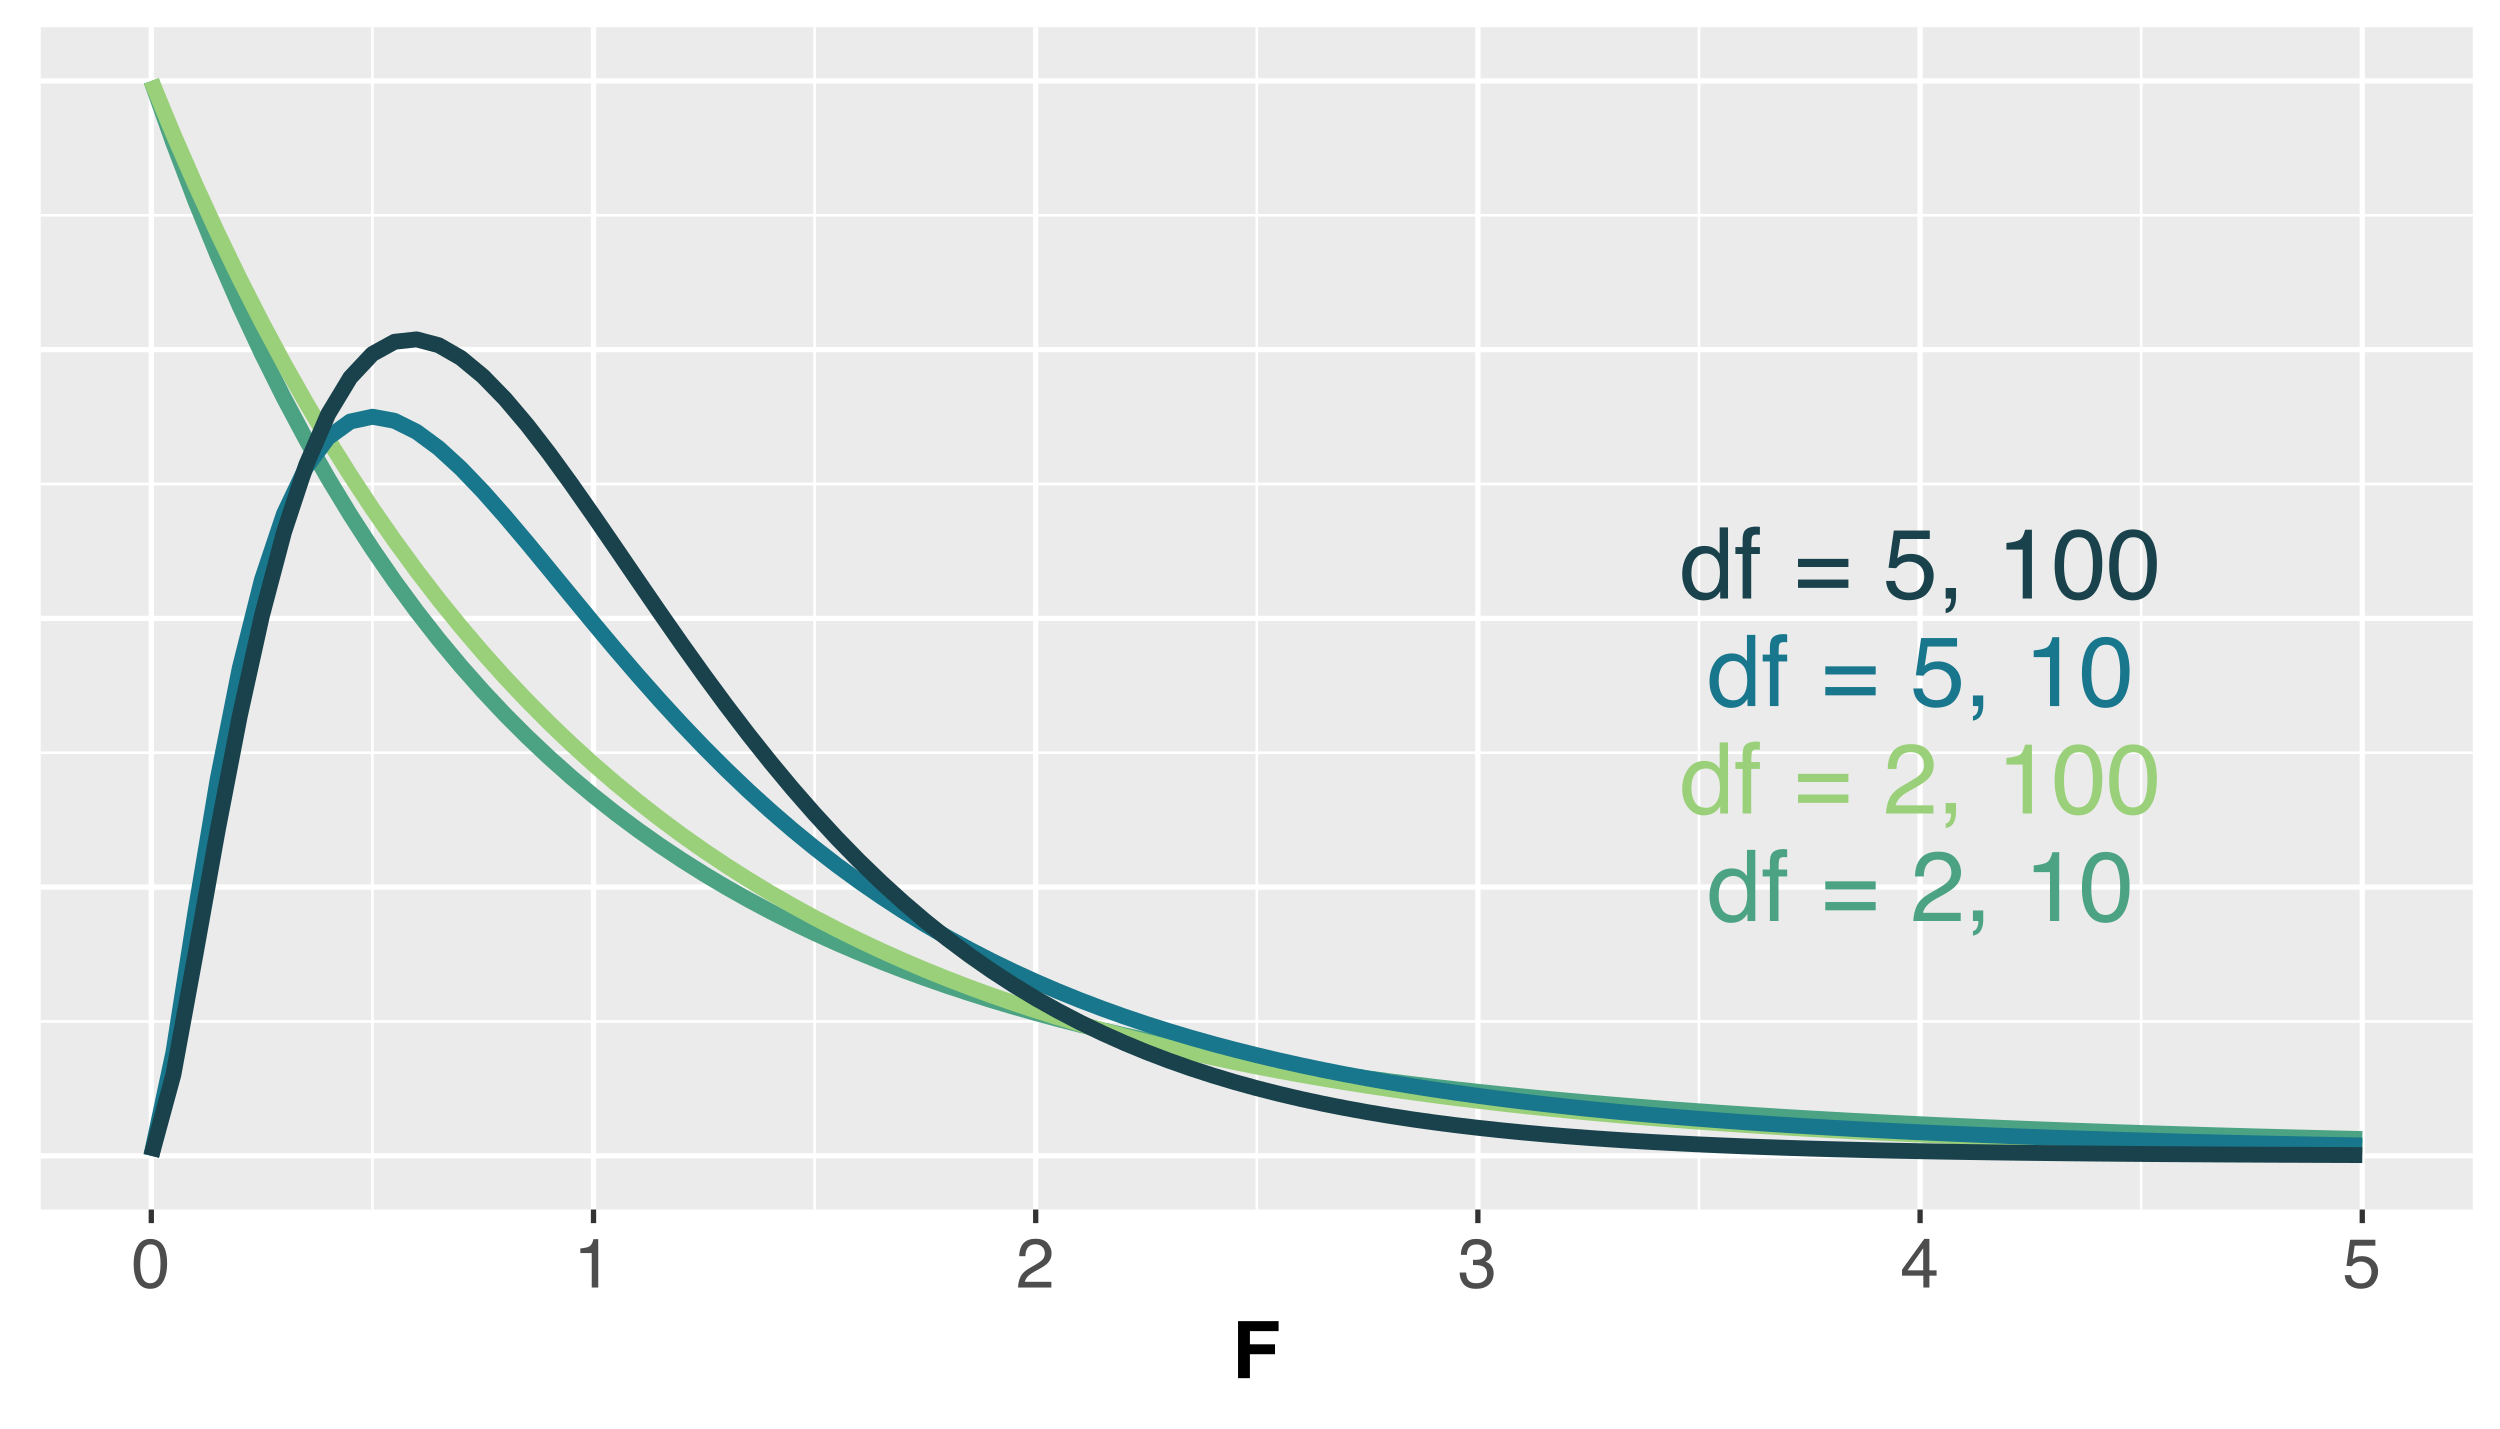 <?xml version="1.0" encoding="UTF-8"?>
<svg xmlns="http://www.w3.org/2000/svg" xmlns:xlink="http://www.w3.org/1999/xlink" width="504" height="288" viewBox="0 0 504 288">
<defs>
<g>
<g id="glyph-0-0">
<path d="M 0.641 0 L 0.641 -14.297 L 11.984 -14.297 L 11.984 0 Z M 10.188 -1.797 L 10.188 -12.5 L 2.438 -12.5 L 2.438 -1.797 Z M 10.188 -1.797 "/>
</g>
<g id="glyph-0-1">
<path d="M 2.391 -5.094 C 2.391 -3.977 2.625 -3.039 3.094 -2.281 C 3.57 -1.531 4.332 -1.156 5.375 -1.156 C 6.188 -1.156 6.852 -1.504 7.375 -2.203 C 7.895 -2.898 8.156 -3.898 8.156 -5.203 C 8.156 -6.516 7.883 -7.488 7.344 -8.125 C 6.812 -8.758 6.148 -9.078 5.359 -9.078 C 4.473 -9.078 3.754 -8.738 3.203 -8.062 C 2.66 -7.383 2.391 -6.395 2.391 -5.094 Z M 5.031 -10.609 C 5.82 -10.609 6.488 -10.438 7.031 -10.094 C 7.344 -9.906 7.695 -9.566 8.094 -9.078 L 8.094 -14.344 L 9.781 -14.344 L 9.781 0 L 8.203 0 L 8.203 -1.453 C 7.797 -0.805 7.312 -0.336 6.75 -0.047 C 6.195 0.234 5.555 0.375 4.828 0.375 C 3.672 0.375 2.664 -0.113 1.812 -1.094 C 0.969 -2.07 0.547 -3.367 0.547 -4.984 C 0.547 -6.504 0.93 -7.82 1.703 -8.938 C 2.484 -10.051 3.594 -10.609 5.031 -10.609 Z M 5.031 -10.609 "/>
</g>
<g id="glyph-0-2">
<path d="M 1.719 -12 C 1.75 -12.727 1.875 -13.258 2.094 -13.594 C 2.508 -14.195 3.301 -14.5 4.469 -14.5 C 4.57 -14.5 4.68 -14.492 4.797 -14.484 C 4.922 -14.473 5.055 -14.461 5.203 -14.453 L 5.203 -12.859 C 5.023 -12.867 4.895 -12.875 4.812 -12.875 C 4.727 -12.883 4.648 -12.891 4.578 -12.891 C 4.047 -12.891 3.727 -12.75 3.625 -12.469 C 3.52 -12.195 3.469 -11.5 3.469 -10.375 L 5.203 -10.375 L 5.203 -8.984 L 3.453 -8.984 L 3.453 0 L 1.719 0 L 1.719 -8.984 L 0.266 -8.984 L 0.266 -10.375 L 1.719 -10.375 Z M 1.719 -12 "/>
</g>
<g id="glyph-0-3">
</g>
<g id="glyph-0-4">
<path d="M 11.047 -8 L 11.047 -6.359 L 0.891 -6.359 L 0.891 -8 Z M 11.047 -3.828 L 11.047 -2.156 L 0.891 -2.156 L 0.891 -3.828 Z M 11.047 -3.828 "/>
</g>
<g id="glyph-0-5">
<path d="M 0.625 0 C 0.688 -1.195 0.93 -2.238 1.359 -3.125 C 1.797 -4.02 2.641 -4.828 3.891 -5.547 L 5.766 -6.641 C 6.598 -7.117 7.18 -7.531 7.516 -7.875 C 8.047 -8.414 8.312 -9.035 8.312 -9.734 C 8.312 -10.535 8.066 -11.176 7.578 -11.656 C 7.098 -12.133 6.453 -12.375 5.641 -12.375 C 4.441 -12.375 3.613 -11.922 3.156 -11.016 C 2.906 -10.523 2.77 -9.848 2.75 -8.984 L 0.969 -8.984 C 0.988 -10.203 1.211 -11.191 1.641 -11.953 C 2.391 -13.305 3.727 -13.984 5.656 -13.984 C 7.25 -13.984 8.41 -13.551 9.141 -12.688 C 9.879 -11.82 10.25 -10.863 10.25 -9.812 C 10.25 -8.688 9.859 -7.734 9.078 -6.953 C 8.617 -6.484 7.805 -5.922 6.641 -5.266 L 5.297 -4.531 C 4.66 -4.176 4.16 -3.844 3.797 -3.531 C 3.148 -2.969 2.742 -2.344 2.578 -1.656 L 10.188 -1.656 L 10.188 0 Z M 0.625 0 "/>
</g>
<g id="glyph-0-6">
<path d="M 1.656 2.031 C 2.102 1.957 2.414 1.645 2.594 1.094 C 2.695 0.801 2.75 0.52 2.75 0.25 C 2.75 0.195 2.742 0.148 2.734 0.109 C 2.734 0.078 2.727 0.039 2.719 0 L 1.656 0 L 1.656 -2.125 L 3.734 -2.125 L 3.734 -0.156 C 3.734 0.613 3.578 1.289 3.266 1.875 C 2.953 2.457 2.414 2.816 1.656 2.953 Z M 1.656 2.031 "/>
</g>
<g id="glyph-0-7">
<path d="M 1.906 -9.859 L 1.906 -11.203 C 3.164 -11.328 4.047 -11.531 4.547 -11.812 C 5.047 -12.102 5.422 -12.789 5.672 -13.875 L 7.047 -13.875 L 7.047 0 L 5.188 0 L 5.188 -9.859 Z M 1.906 -9.859 "/>
</g>
<g id="glyph-0-8">
<path d="M 5.391 -13.938 C 7.191 -13.938 8.492 -13.191 9.297 -11.703 C 9.922 -10.555 10.234 -8.984 10.234 -6.984 C 10.234 -5.086 9.953 -3.52 9.391 -2.281 C 8.566 -0.508 7.227 0.375 5.375 0.375 C 3.707 0.375 2.461 -0.348 1.641 -1.797 C 0.961 -3.016 0.625 -4.645 0.625 -6.688 C 0.625 -8.27 0.828 -9.629 1.234 -10.766 C 2.004 -12.879 3.391 -13.938 5.391 -13.938 Z M 5.375 -1.219 C 6.281 -1.219 7 -1.617 7.531 -2.422 C 8.07 -3.223 8.344 -4.723 8.344 -6.922 C 8.344 -8.504 8.145 -9.805 7.75 -10.828 C 7.363 -11.848 6.613 -12.359 5.5 -12.359 C 4.469 -12.359 3.711 -11.875 3.234 -10.906 C 2.754 -9.938 2.516 -8.504 2.516 -6.609 C 2.516 -5.191 2.672 -4.051 2.984 -3.188 C 3.441 -1.875 4.238 -1.219 5.375 -1.219 Z M 5.375 -1.219 "/>
</g>
<g id="glyph-0-9">
<path d="M 2.469 -3.547 C 2.582 -2.547 3.047 -1.859 3.859 -1.484 C 4.266 -1.285 4.742 -1.188 5.297 -1.188 C 6.328 -1.188 7.094 -1.516 7.594 -2.172 C 8.094 -2.836 8.344 -3.57 8.344 -4.375 C 8.344 -5.352 8.047 -6.109 7.453 -6.641 C 6.859 -7.172 6.148 -7.438 5.328 -7.438 C 4.723 -7.438 4.203 -7.316 3.766 -7.078 C 3.336 -6.848 2.973 -6.523 2.672 -6.109 L 1.141 -6.203 L 2.203 -13.703 L 9.453 -13.703 L 9.453 -12 L 3.516 -12 L 2.922 -8.125 C 3.254 -8.375 3.566 -8.562 3.859 -8.688 C 4.367 -8.895 4.969 -9 5.656 -9 C 6.926 -9 8.004 -8.586 8.891 -7.766 C 9.785 -6.941 10.234 -5.898 10.234 -4.641 C 10.234 -3.328 9.828 -2.164 9.016 -1.156 C 8.203 -0.156 6.898 0.344 5.109 0.344 C 3.984 0.344 2.984 0.023 2.109 -0.609 C 1.234 -1.242 0.742 -2.223 0.641 -3.547 Z M 2.469 -3.547 "/>
</g>
<g id="glyph-1-0">
<path d="M 0.453 0 L 0.453 -10.047 L 8.422 -10.047 L 8.422 0 Z M 7.172 -1.266 L 7.172 -8.781 L 1.703 -8.781 L 1.703 -1.266 Z M 7.172 -1.266 "/>
</g>
<g id="glyph-1-1">
<path d="M 3.781 -9.797 C 5.051 -9.797 5.969 -9.27 6.531 -8.219 C 6.969 -7.414 7.188 -6.312 7.188 -4.906 C 7.188 -3.57 6.988 -2.473 6.594 -1.609 C 6.02 -0.359 5.082 0.266 3.781 0.266 C 2.602 0.266 1.727 -0.242 1.156 -1.266 C 0.676 -2.117 0.438 -3.266 0.438 -4.703 C 0.438 -5.805 0.582 -6.758 0.875 -7.562 C 1.406 -9.051 2.375 -9.797 3.781 -9.797 Z M 3.781 -0.859 C 4.414 -0.859 4.922 -1.141 5.297 -1.703 C 5.672 -2.266 5.859 -3.316 5.859 -4.859 C 5.859 -5.973 5.723 -6.891 5.453 -7.609 C 5.18 -8.328 4.648 -8.688 3.859 -8.688 C 3.141 -8.688 2.609 -8.344 2.266 -7.656 C 1.93 -6.977 1.766 -5.977 1.766 -4.656 C 1.766 -3.656 1.875 -2.852 2.094 -2.25 C 2.414 -1.32 2.977 -0.859 3.781 -0.859 Z M 3.781 -0.859 "/>
</g>
<g id="glyph-1-2">
<path d="M 1.344 -6.938 L 1.344 -7.875 C 2.227 -7.957 2.844 -8.098 3.188 -8.297 C 3.539 -8.504 3.805 -8.988 3.984 -9.75 L 4.953 -9.75 L 4.953 0 L 3.641 0 L 3.641 -6.938 Z M 1.344 -6.938 "/>
</g>
<g id="glyph-1-3">
<path d="M 0.438 0 C 0.477 -0.844 0.648 -1.578 0.953 -2.203 C 1.266 -2.828 1.859 -3.395 2.734 -3.906 L 4.047 -4.656 C 4.629 -5 5.039 -5.289 5.281 -5.531 C 5.656 -5.914 5.844 -6.352 5.844 -6.844 C 5.844 -7.406 5.672 -7.852 5.328 -8.188 C 4.984 -8.531 4.531 -8.703 3.969 -8.703 C 3.125 -8.703 2.539 -8.379 2.219 -7.734 C 2.039 -7.391 1.941 -6.914 1.922 -6.312 L 0.672 -6.312 C 0.691 -7.164 0.852 -7.863 1.156 -8.406 C 1.688 -9.352 2.625 -9.828 3.969 -9.828 C 5.094 -9.828 5.91 -9.52 6.422 -8.906 C 6.941 -8.301 7.203 -7.629 7.203 -6.891 C 7.203 -6.109 6.926 -5.438 6.375 -4.875 C 6.062 -4.551 5.488 -4.16 4.656 -3.703 L 3.719 -3.188 C 3.281 -2.938 2.93 -2.703 2.672 -2.484 C 2.211 -2.086 1.926 -1.645 1.812 -1.156 L 7.156 -1.156 L 7.156 0 Z M 0.438 0 "/>
</g>
<g id="glyph-1-4">
<path d="M 3.641 0.266 C 2.484 0.266 1.641 -0.051 1.109 -0.688 C 0.586 -1.32 0.328 -2.098 0.328 -3.016 L 1.625 -3.016 C 1.676 -2.379 1.789 -1.914 1.969 -1.625 C 2.289 -1.113 2.867 -0.859 3.703 -0.859 C 4.348 -0.859 4.867 -1.031 5.266 -1.375 C 5.66 -1.719 5.859 -2.164 5.859 -2.719 C 5.859 -3.383 5.648 -3.852 5.234 -4.125 C 4.816 -4.395 4.242 -4.531 3.516 -4.531 C 3.43 -4.531 3.348 -4.531 3.266 -4.531 C 3.18 -4.531 3.098 -4.523 3.016 -4.516 L 3.016 -5.609 C 3.141 -5.586 3.242 -5.578 3.328 -5.578 C 3.41 -5.578 3.504 -5.578 3.609 -5.578 C 4.066 -5.578 4.445 -5.648 4.75 -5.797 C 5.27 -6.047 5.531 -6.5 5.531 -7.156 C 5.531 -7.645 5.352 -8.02 5 -8.281 C 4.656 -8.551 4.254 -8.688 3.797 -8.688 C 2.973 -8.688 2.406 -8.41 2.094 -7.859 C 1.914 -7.555 1.816 -7.129 1.797 -6.578 L 0.578 -6.578 C 0.578 -7.305 0.723 -7.926 1.016 -8.438 C 1.516 -9.344 2.398 -9.797 3.672 -9.797 C 4.66 -9.797 5.426 -9.57 5.969 -9.125 C 6.52 -8.688 6.797 -8.047 6.797 -7.203 C 6.797 -6.598 6.633 -6.113 6.312 -5.75 C 6.113 -5.508 5.852 -5.328 5.531 -5.203 C 6.051 -5.055 6.453 -4.781 6.734 -4.375 C 7.023 -3.977 7.172 -3.488 7.172 -2.906 C 7.172 -1.969 6.863 -1.203 6.25 -0.609 C 5.633 -0.023 4.766 0.266 3.641 0.266 Z M 3.641 0.266 "/>
</g>
<g id="glyph-1-5">
<path d="M 4.625 -3.469 L 4.625 -7.906 L 1.484 -3.469 Z M 4.656 0 L 4.656 -2.391 L 0.359 -2.391 L 0.359 -3.594 L 4.844 -9.812 L 5.875 -9.812 L 5.875 -3.469 L 7.328 -3.469 L 7.328 -2.391 L 5.875 -2.391 L 5.875 0 Z M 4.656 0 "/>
</g>
<g id="glyph-1-6">
<path d="M 1.734 -2.5 C 1.816 -1.789 2.141 -1.305 2.703 -1.047 C 2.992 -0.898 3.332 -0.828 3.719 -0.828 C 4.445 -0.828 4.984 -1.062 5.328 -1.531 C 5.68 -2 5.859 -2.516 5.859 -3.078 C 5.859 -3.766 5.648 -4.289 5.234 -4.656 C 4.816 -5.031 4.316 -5.219 3.734 -5.219 C 3.316 -5.219 2.953 -5.133 2.641 -4.969 C 2.336 -4.812 2.082 -4.586 1.875 -4.297 L 0.812 -4.359 L 1.547 -9.625 L 6.641 -9.625 L 6.641 -8.438 L 2.469 -8.438 L 2.062 -5.719 C 2.289 -5.883 2.504 -6.016 2.703 -6.109 C 3.066 -6.254 3.488 -6.328 3.969 -6.328 C 4.863 -6.328 5.625 -6.035 6.25 -5.453 C 6.875 -4.879 7.188 -4.148 7.188 -3.266 C 7.188 -2.336 6.898 -1.52 6.328 -0.812 C 5.754 -0.102 4.844 0.25 3.594 0.25 C 2.801 0.25 2.098 0.023 1.484 -0.422 C 0.867 -0.867 0.523 -1.562 0.453 -2.5 Z M 1.734 -2.5 "/>
</g>
<g id="glyph-2-0">
<path d="M 1.203 -11.516 L 10.484 -11.516 L 10.484 0 L 1.203 0 Z M 9.047 -1.438 L 9.047 -10.078 L 2.641 -10.078 L 2.641 -1.438 Z M 9.047 -1.438 "/>
</g>
<g id="glyph-2-1">
<path d="M 9.391 -9.484 L 3.609 -9.484 L 3.609 -6.828 L 8.672 -6.828 L 8.672 -4.828 L 3.609 -4.828 L 3.609 0 L 1.219 0 L 1.219 -11.5 L 9.391 -11.5 Z M 9.391 -9.484 "/>
</g>
</g>
<clipPath id="clip-0">
<path clip-rule="nonzero" d="M 8.219 5.48 L 498.52 5.48 L 498.52 243.852 L 8.219 243.852 Z M 8.219 5.48 "/>
</clipPath>
<clipPath id="clip-1">
<path clip-rule="nonzero" d="M 8.219 205 L 498.52 205 L 498.52 207 L 8.219 207 Z M 8.219 205 "/>
</clipPath>
<clipPath id="clip-2">
<path clip-rule="nonzero" d="M 8.219 151 L 498.52 151 L 498.52 153 L 8.219 153 Z M 8.219 151 "/>
</clipPath>
<clipPath id="clip-3">
<path clip-rule="nonzero" d="M 8.219 97 L 498.52 97 L 498.52 98 L 8.219 98 Z M 8.219 97 "/>
</clipPath>
<clipPath id="clip-4">
<path clip-rule="nonzero" d="M 8.219 43 L 498.52 43 L 498.52 44 L 8.219 44 Z M 8.219 43 "/>
</clipPath>
<clipPath id="clip-5">
<path clip-rule="nonzero" d="M 74 5.48 L 76 5.48 L 76 243.852 L 74 243.852 Z M 74 5.48 "/>
</clipPath>
<clipPath id="clip-6">
<path clip-rule="nonzero" d="M 163 5.48 L 165 5.48 L 165 243.852 L 163 243.852 Z M 163 5.48 "/>
</clipPath>
<clipPath id="clip-7">
<path clip-rule="nonzero" d="M 253 5.48 L 254 5.48 L 254 243.852 L 253 243.852 Z M 253 5.48 "/>
</clipPath>
<clipPath id="clip-8">
<path clip-rule="nonzero" d="M 342 5.48 L 343 5.48 L 343 243.852 L 342 243.852 Z M 342 5.48 "/>
</clipPath>
<clipPath id="clip-9">
<path clip-rule="nonzero" d="M 431 5.48 L 432 5.48 L 432 243.852 L 431 243.852 Z M 431 5.48 "/>
</clipPath>
<clipPath id="clip-10">
<path clip-rule="nonzero" d="M 8.219 232 L 498.52 232 L 498.52 234 L 8.219 234 Z M 8.219 232 "/>
</clipPath>
<clipPath id="clip-11">
<path clip-rule="nonzero" d="M 8.219 178 L 498.52 178 L 498.52 180 L 8.219 180 Z M 8.219 178 "/>
</clipPath>
<clipPath id="clip-12">
<path clip-rule="nonzero" d="M 8.219 124 L 498.52 124 L 498.52 126 L 8.219 126 Z M 8.219 124 "/>
</clipPath>
<clipPath id="clip-13">
<path clip-rule="nonzero" d="M 8.219 69 L 498.52 69 L 498.52 72 L 8.219 72 Z M 8.219 69 "/>
</clipPath>
<clipPath id="clip-14">
<path clip-rule="nonzero" d="M 8.219 15 L 498.52 15 L 498.52 17 L 8.219 17 Z M 8.219 15 "/>
</clipPath>
<clipPath id="clip-15">
<path clip-rule="nonzero" d="M 29 5.48 L 32 5.48 L 32 243.852 L 29 243.852 Z M 29 5.48 "/>
</clipPath>
<clipPath id="clip-16">
<path clip-rule="nonzero" d="M 119 5.48 L 121 5.48 L 121 243.852 L 119 243.852 Z M 119 5.48 "/>
</clipPath>
<clipPath id="clip-17">
<path clip-rule="nonzero" d="M 208 5.48 L 210 5.48 L 210 243.852 L 208 243.852 Z M 208 5.48 "/>
</clipPath>
<clipPath id="clip-18">
<path clip-rule="nonzero" d="M 297 5.48 L 299 5.48 L 299 243.852 L 297 243.852 Z M 297 5.48 "/>
</clipPath>
<clipPath id="clip-19">
<path clip-rule="nonzero" d="M 386 5.48 L 388 5.48 L 388 243.852 L 386 243.852 Z M 386 5.48 "/>
</clipPath>
<clipPath id="clip-20">
<path clip-rule="nonzero" d="M 475 5.48 L 477 5.48 L 477 243.852 L 475 243.852 Z M 475 5.48 "/>
</clipPath>
</defs>
<rect x="-50.4" y="-28.8" width="604.8" height="345.6" fill="rgb(100%, 100%, 100%)" fill-opacity="1"/>
<rect x="-50.4" y="-28.8" width="604.8" height="345.6" fill="rgb(100%, 100%, 100%)" fill-opacity="1"/>
<path fill="none" stroke-width="1.067" stroke-linecap="round" stroke-linejoin="round" stroke="rgb(100%, 100%, 100%)" stroke-opacity="1" stroke-miterlimit="10" d="M 0 288 L 504 288 L 504 0 L 0 0 Z M 0 288 "/>
<g clip-path="url(#clip-0)">
<path fill-rule="nonzero" fill="rgb(92.157%, 92.157%, 92.157%)" fill-opacity="1" d="M 8.219 243.848 L 498.52 243.848 L 498.52 5.477 L 8.219 5.477 Z M 8.219 243.848 "/>
</g>
<g clip-path="url(#clip-1)">
<path fill="none" stroke-width="0.533" stroke-linecap="butt" stroke-linejoin="round" stroke="rgb(100%, 100%, 100%)" stroke-opacity="1" stroke-miterlimit="10" d="M 8.219 205.926 L 498.52 205.926 "/>
</g>
<g clip-path="url(#clip-2)">
<path fill="none" stroke-width="0.533" stroke-linecap="butt" stroke-linejoin="round" stroke="rgb(100%, 100%, 100%)" stroke-opacity="1" stroke-miterlimit="10" d="M 8.219 151.75 L 498.52 151.75 "/>
</g>
<g clip-path="url(#clip-3)">
<path fill="none" stroke-width="0.533" stroke-linecap="butt" stroke-linejoin="round" stroke="rgb(100%, 100%, 100%)" stroke-opacity="1" stroke-miterlimit="10" d="M 8.219 97.578 L 498.52 97.578 "/>
</g>
<g clip-path="url(#clip-4)">
<path fill="none" stroke-width="0.533" stroke-linecap="butt" stroke-linejoin="round" stroke="rgb(100%, 100%, 100%)" stroke-opacity="1" stroke-miterlimit="10" d="M 8.219 43.402 L 498.52 43.402 "/>
</g>
<g clip-path="url(#clip-5)">
<path fill="none" stroke-width="0.533" stroke-linecap="butt" stroke-linejoin="round" stroke="rgb(100%, 100%, 100%)" stroke-opacity="1" stroke-miterlimit="10" d="M 75.078 243.848 L 75.078 5.48 "/>
</g>
<g clip-path="url(#clip-6)">
<path fill="none" stroke-width="0.533" stroke-linecap="butt" stroke-linejoin="round" stroke="rgb(100%, 100%, 100%)" stroke-opacity="1" stroke-miterlimit="10" d="M 164.223 243.848 L 164.223 5.48 "/>
</g>
<g clip-path="url(#clip-7)">
<path fill="none" stroke-width="0.533" stroke-linecap="butt" stroke-linejoin="round" stroke="rgb(100%, 100%, 100%)" stroke-opacity="1" stroke-miterlimit="10" d="M 253.371 243.848 L 253.371 5.48 "/>
</g>
<g clip-path="url(#clip-8)">
<path fill="none" stroke-width="0.533" stroke-linecap="butt" stroke-linejoin="round" stroke="rgb(100%, 100%, 100%)" stroke-opacity="1" stroke-miterlimit="10" d="M 342.516 243.848 L 342.516 5.48 "/>
</g>
<g clip-path="url(#clip-9)">
<path fill="none" stroke-width="0.533" stroke-linecap="butt" stroke-linejoin="round" stroke="rgb(100%, 100%, 100%)" stroke-opacity="1" stroke-miterlimit="10" d="M 431.66 243.848 L 431.66 5.48 "/>
</g>
<g clip-path="url(#clip-10)">
<path fill="none" stroke-width="1.067" stroke-linecap="butt" stroke-linejoin="round" stroke="rgb(100%, 100%, 100%)" stroke-opacity="1" stroke-miterlimit="10" d="M 8.219 233.016 L 498.52 233.016 "/>
</g>
<g clip-path="url(#clip-11)">
<path fill="none" stroke-width="1.067" stroke-linecap="butt" stroke-linejoin="round" stroke="rgb(100%, 100%, 100%)" stroke-opacity="1" stroke-miterlimit="10" d="M 8.219 178.84 L 498.52 178.84 "/>
</g>
<g clip-path="url(#clip-12)">
<path fill="none" stroke-width="1.067" stroke-linecap="butt" stroke-linejoin="round" stroke="rgb(100%, 100%, 100%)" stroke-opacity="1" stroke-miterlimit="10" d="M 8.219 124.664 L 498.52 124.664 "/>
</g>
<g clip-path="url(#clip-13)">
<path fill="none" stroke-width="1.067" stroke-linecap="butt" stroke-linejoin="round" stroke="rgb(100%, 100%, 100%)" stroke-opacity="1" stroke-miterlimit="10" d="M 8.219 70.488 L 498.52 70.488 "/>
</g>
<g clip-path="url(#clip-14)">
<path fill="none" stroke-width="1.067" stroke-linecap="butt" stroke-linejoin="round" stroke="rgb(100%, 100%, 100%)" stroke-opacity="1" stroke-miterlimit="10" d="M 8.219 16.312 L 498.52 16.312 "/>
</g>
<g clip-path="url(#clip-15)">
<path fill="none" stroke-width="1.067" stroke-linecap="butt" stroke-linejoin="round" stroke="rgb(100%, 100%, 100%)" stroke-opacity="1" stroke-miterlimit="10" d="M 30.504 243.848 L 30.504 5.48 "/>
</g>
<g clip-path="url(#clip-16)">
<path fill="none" stroke-width="1.067" stroke-linecap="butt" stroke-linejoin="round" stroke="rgb(100%, 100%, 100%)" stroke-opacity="1" stroke-miterlimit="10" d="M 119.652 243.848 L 119.652 5.48 "/>
</g>
<g clip-path="url(#clip-17)">
<path fill="none" stroke-width="1.067" stroke-linecap="butt" stroke-linejoin="round" stroke="rgb(100%, 100%, 100%)" stroke-opacity="1" stroke-miterlimit="10" d="M 208.797 243.848 L 208.797 5.48 "/>
</g>
<g clip-path="url(#clip-18)">
<path fill="none" stroke-width="1.067" stroke-linecap="butt" stroke-linejoin="round" stroke="rgb(100%, 100%, 100%)" stroke-opacity="1" stroke-miterlimit="10" d="M 297.941 243.848 L 297.941 5.48 "/>
</g>
<g clip-path="url(#clip-19)">
<path fill="none" stroke-width="1.067" stroke-linecap="butt" stroke-linejoin="round" stroke="rgb(100%, 100%, 100%)" stroke-opacity="1" stroke-miterlimit="10" d="M 387.09 243.848 L 387.09 5.48 "/>
</g>
<g clip-path="url(#clip-20)">
<path fill="none" stroke-width="1.067" stroke-linecap="butt" stroke-linejoin="round" stroke="rgb(100%, 100%, 100%)" stroke-opacity="1" stroke-miterlimit="10" d="M 476.234 243.848 L 476.234 5.48 "/>
</g>
<path fill="none" stroke-width="3.201" stroke-linecap="butt" stroke-linejoin="round" stroke="rgb(29.804%, 63.922%, 51.765%)" stroke-opacity="1" stroke-miterlimit="10" d="M 30.504 16.312 L 34.961 28.875 L 39.422 40.59 L 43.879 51.531 L 48.336 61.754 L 52.793 71.309 L 57.25 80.25 L 61.707 88.617 L 66.164 96.457 L 70.621 103.805 L 75.078 110.691 L 79.535 117.156 L 83.992 123.227 L 88.449 128.93 L 92.906 134.289 L 97.363 139.328 L 101.82 144.07 L 106.281 148.535 L 110.738 152.742 L 115.195 156.707 L 119.652 160.441 L 124.109 163.969 L 128.566 167.293 L 133.023 170.434 L 137.48 173.402 L 141.938 176.207 L 146.395 178.859 L 150.852 181.367 L 155.309 183.742 L 159.766 185.988 L 164.223 188.121 L 168.68 190.137 L 173.141 192.051 L 177.598 193.863 L 182.055 195.582 L 186.512 197.215 L 190.969 198.766 L 195.426 200.238 L 199.883 201.641 L 204.34 202.969 L 208.797 204.234 L 213.254 205.438 L 217.711 206.582 L 222.168 207.672 L 226.625 208.711 L 231.082 209.699 L 235.539 210.641 L 239.996 211.539 L 244.457 212.395 L 248.914 213.211 L 253.371 213.988 L 257.828 214.734 L 262.285 215.441 L 266.742 216.121 L 271.199 216.77 L 275.656 217.387 L 280.113 217.98 L 284.57 218.543 L 289.027 219.086 L 293.484 219.602 L 297.941 220.098 L 302.398 220.57 L 306.855 221.027 L 311.316 221.461 L 315.773 221.875 L 320.23 222.277 L 324.688 222.656 L 329.145 223.023 L 333.602 223.375 L 338.059 223.715 L 342.516 224.035 L 346.973 224.348 L 351.43 224.645 L 355.887 224.93 L 360.344 225.207 L 364.801 225.469 L 369.258 225.723 L 373.715 225.969 L 378.176 226.203 L 382.633 226.426 L 387.09 226.645 L 391.547 226.852 L 396.004 227.051 L 400.461 227.246 L 404.918 227.43 L 409.375 227.609 L 413.832 227.781 L 418.289 227.945 L 422.746 228.105 L 427.203 228.262 L 436.117 228.551 L 440.574 228.688 L 445.031 228.82 L 449.492 228.949 L 453.949 229.074 L 462.863 229.309 L 467.32 229.418 L 476.234 229.629 "/>
<path fill="none" stroke-width="3.201" stroke-linecap="butt" stroke-linejoin="round" stroke="rgb(60.392%, 81.569%, 47.451%)" stroke-opacity="1" stroke-miterlimit="10" d="M 30.504 16.312 L 34.961 27.082 L 39.422 37.309 L 43.879 47.016 L 48.336 56.23 L 52.793 64.984 L 57.25 73.293 L 61.707 81.184 L 66.164 88.68 L 70.621 95.797 L 75.078 102.559 L 79.535 108.977 L 83.992 115.078 L 88.449 120.871 L 92.906 126.375 L 97.363 131.602 L 101.82 136.57 L 106.281 141.289 L 110.738 145.773 L 115.195 150.035 L 119.652 154.082 L 124.109 157.93 L 128.566 161.586 L 133.023 165.062 L 137.48 168.367 L 141.938 171.504 L 146.395 174.488 L 150.852 177.324 L 155.309 180.023 L 159.766 182.586 L 164.223 185.023 L 168.68 187.34 L 173.141 189.543 L 177.598 191.641 L 182.055 193.633 L 186.512 195.527 L 190.969 197.328 L 195.426 199.039 L 199.883 200.672 L 204.34 202.219 L 208.797 203.695 L 213.254 205.098 L 217.711 206.43 L 222.168 207.699 L 226.625 208.906 L 231.082 210.059 L 235.539 211.148 L 239.996 212.191 L 244.457 213.18 L 248.914 214.121 L 253.371 215.016 L 257.828 215.871 L 262.285 216.684 L 266.742 217.453 L 271.199 218.191 L 275.656 218.891 L 280.113 219.555 L 284.57 220.191 L 289.027 220.793 L 293.484 221.367 L 297.941 221.914 L 302.398 222.438 L 306.855 222.934 L 311.316 223.406 L 315.773 223.855 L 320.23 224.285 L 324.688 224.691 L 329.145 225.082 L 333.602 225.449 L 338.059 225.805 L 342.516 226.141 L 346.973 226.457 L 351.43 226.766 L 355.887 227.055 L 360.344 227.332 L 364.801 227.594 L 369.258 227.844 L 373.715 228.086 L 378.176 228.312 L 382.633 228.527 L 387.09 228.734 L 391.547 228.934 L 396.004 229.121 L 400.461 229.301 L 404.918 229.473 L 409.375 229.633 L 413.832 229.789 L 418.289 229.938 L 422.746 230.078 L 427.203 230.211 L 431.66 230.34 L 436.117 230.461 L 440.574 230.578 L 445.031 230.691 L 449.492 230.797 L 453.949 230.898 L 462.863 231.086 L 471.777 231.258 L 476.234 231.336 "/>
<path fill="none" stroke-width="3.201" stroke-linecap="butt" stroke-linejoin="round" stroke="rgb(9.412%, 46.667%, 54.902%)" stroke-opacity="1" stroke-miterlimit="10" d="M 30.504 233.016 L 34.961 212.141 L 39.422 183.738 L 43.879 157.133 L 48.336 134.688 L 52.793 116.914 L 57.25 103.59 L 61.707 94.215 L 66.164 88.203 L 70.621 84.977 L 75.078 84.012 L 79.535 84.836 L 83.992 87.059 L 88.449 90.348 L 92.906 94.43 L 97.363 99.082 L 101.82 104.117 L 106.281 109.395 L 110.738 114.801 L 115.195 120.238 L 119.652 125.645 L 124.109 130.961 L 128.566 136.148 L 133.023 141.18 L 137.48 146.031 L 141.938 150.688 L 146.395 155.148 L 150.852 159.402 L 155.309 163.449 L 159.766 167.293 L 164.223 170.938 L 168.68 174.391 L 173.141 177.652 L 177.598 180.734 L 182.055 183.645 L 186.512 186.391 L 190.969 188.977 L 195.426 191.414 L 199.883 193.711 L 204.34 195.871 L 208.797 197.906 L 213.254 199.824 L 217.711 201.629 L 222.168 203.324 L 226.625 204.926 L 231.082 206.43 L 235.539 207.844 L 239.996 209.18 L 244.457 210.434 L 248.914 211.617 L 253.371 212.73 L 257.828 213.781 L 262.285 214.773 L 266.742 215.707 L 271.199 216.586 L 275.656 217.414 L 280.113 218.199 L 284.57 218.938 L 289.027 219.637 L 293.484 220.293 L 297.941 220.918 L 302.398 221.504 L 306.855 222.062 L 311.316 222.586 L 315.773 223.082 L 320.23 223.555 L 324.688 224 L 329.145 224.422 L 333.602 224.82 L 338.059 225.195 L 342.516 225.555 L 346.973 225.895 L 351.43 226.219 L 355.887 226.523 L 360.344 226.812 L 364.801 227.086 L 369.258 227.348 L 373.715 227.598 L 378.176 227.832 L 382.633 228.055 L 387.09 228.27 L 391.547 228.473 L 396.004 228.664 L 400.461 228.848 L 404.918 229.023 L 409.375 229.188 L 413.832 229.348 L 418.289 229.496 L 422.746 229.641 L 427.203 229.777 L 431.66 229.906 L 436.117 230.031 L 440.574 230.152 L 445.031 230.266 L 449.492 230.371 L 453.949 230.477 L 458.406 230.574 L 462.863 230.668 L 467.32 230.758 L 471.777 230.844 L 476.234 230.926 "/>
<path fill="none" stroke-width="3.201" stroke-linecap="butt" stroke-linejoin="round" stroke="rgb(9.804%, 25.882%, 29.804%)" stroke-opacity="1" stroke-miterlimit="10" d="M 30.504 233.016 L 34.961 216.621 L 39.422 192.328 L 43.879 167.414 L 48.336 144.336 L 52.793 124.168 L 57.25 107.309 L 61.707 93.797 L 66.164 83.484 L 70.621 76.109 L 75.078 71.355 L 79.535 68.902 L 83.992 68.418 L 88.449 69.602 L 92.906 72.164 L 97.363 75.848 L 101.82 80.422 L 106.281 85.688 L 110.738 91.465 L 115.195 97.605 L 119.652 103.98 L 124.109 110.477 L 128.566 117.008 L 133.023 123.5 L 137.48 129.891 L 141.938 136.133 L 146.395 142.188 L 150.852 148.031 L 155.309 153.637 L 159.766 158.996 L 164.223 164.094 L 168.68 168.934 L 173.141 173.508 L 177.598 177.82 L 182.055 181.875 L 186.512 185.68 L 190.969 189.246 L 195.426 192.578 L 199.883 195.688 L 204.34 198.582 L 208.797 201.277 L 213.254 203.781 L 217.711 206.102 L 222.168 208.254 L 226.625 210.246 L 231.082 212.09 L 235.539 213.793 L 239.996 215.363 L 244.457 216.812 L 248.914 218.152 L 253.371 219.383 L 257.828 220.516 L 262.285 221.559 L 266.742 222.52 L 271.199 223.398 L 275.656 224.211 L 280.113 224.953 L 284.57 225.637 L 289.027 226.262 L 293.484 226.836 L 297.941 227.363 L 302.398 227.844 L 306.855 228.285 L 311.316 228.691 L 315.773 229.062 L 320.23 229.402 L 324.688 229.711 L 329.145 229.996 L 333.602 230.258 L 338.059 230.492 L 342.516 230.711 L 346.973 230.91 L 351.43 231.094 L 355.887 231.258 L 360.344 231.41 L 364.801 231.551 L 369.258 231.676 L 373.715 231.793 L 378.176 231.898 L 382.633 231.996 L 387.09 232.082 L 391.547 232.164 L 396.004 232.238 L 400.461 232.305 L 404.918 232.367 L 409.375 232.422 L 413.832 232.473 L 418.289 232.52 L 422.746 232.562 L 427.203 232.602 L 436.117 232.672 L 445.031 232.727 L 449.492 232.754 L 453.949 232.773 L 458.406 232.797 L 462.863 232.812 L 467.32 232.832 L 476.234 232.863 "/>
<g fill="rgb(29.804%, 63.922%, 51.765%)" fill-opacity="1">
<use xlink:href="#glyph-0-1" x="344.09" y="185.677"/>
<use xlink:href="#glyph-0-2" x="355.09" y="185.677"/>
<use xlink:href="#glyph-0-3" x="361.09" y="185.677"/>
<use xlink:href="#glyph-0-4" x="367.09" y="185.677"/>
<use xlink:href="#glyph-0-3" x="379.09" y="185.677"/>
<use xlink:href="#glyph-0-5" x="385.09" y="185.677"/>
<use xlink:href="#glyph-0-6" x="396.09" y="185.677"/>
<use xlink:href="#glyph-0-3" x="402.09" y="185.677"/>
<use xlink:href="#glyph-0-7" x="408.09" y="185.677"/>
<use xlink:href="#glyph-0-8" x="419.09" y="185.677"/>
</g>
<g fill="rgb(60.392%, 81.569%, 47.451%)" fill-opacity="1">
<use xlink:href="#glyph-0-1" x="338.59" y="164.005"/>
<use xlink:href="#glyph-0-2" x="349.59" y="164.005"/>
<use xlink:href="#glyph-0-3" x="355.59" y="164.005"/>
<use xlink:href="#glyph-0-4" x="361.59" y="164.005"/>
<use xlink:href="#glyph-0-3" x="373.59" y="164.005"/>
<use xlink:href="#glyph-0-5" x="379.59" y="164.005"/>
<use xlink:href="#glyph-0-6" x="390.59" y="164.005"/>
<use xlink:href="#glyph-0-3" x="396.59" y="164.005"/>
<use xlink:href="#glyph-0-7" x="402.59" y="164.005"/>
<use xlink:href="#glyph-0-8" x="413.59" y="164.005"/>
<use xlink:href="#glyph-0-8" x="424.59" y="164.005"/>
</g>
<g fill="rgb(9.412%, 46.667%, 54.902%)" fill-opacity="1">
<use xlink:href="#glyph-0-1" x="344.09" y="142.337"/>
<use xlink:href="#glyph-0-2" x="355.09" y="142.337"/>
<use xlink:href="#glyph-0-3" x="361.09" y="142.337"/>
<use xlink:href="#glyph-0-4" x="367.09" y="142.337"/>
<use xlink:href="#glyph-0-3" x="379.09" y="142.337"/>
<use xlink:href="#glyph-0-9" x="385.09" y="142.337"/>
<use xlink:href="#glyph-0-6" x="396.09" y="142.337"/>
<use xlink:href="#glyph-0-3" x="402.09" y="142.337"/>
<use xlink:href="#glyph-0-7" x="408.09" y="142.337"/>
<use xlink:href="#glyph-0-8" x="419.09" y="142.337"/>
</g>
<g fill="rgb(9.804%, 25.882%, 29.804%)" fill-opacity="1">
<use xlink:href="#glyph-0-1" x="338.59" y="120.665"/>
<use xlink:href="#glyph-0-2" x="349.59" y="120.665"/>
<use xlink:href="#glyph-0-3" x="355.59" y="120.665"/>
<use xlink:href="#glyph-0-4" x="361.59" y="120.665"/>
<use xlink:href="#glyph-0-3" x="373.59" y="120.665"/>
<use xlink:href="#glyph-0-9" x="379.59" y="120.665"/>
<use xlink:href="#glyph-0-6" x="390.59" y="120.665"/>
<use xlink:href="#glyph-0-3" x="396.59" y="120.665"/>
<use xlink:href="#glyph-0-7" x="402.59" y="120.665"/>
<use xlink:href="#glyph-0-8" x="413.59" y="120.665"/>
<use xlink:href="#glyph-0-8" x="424.59" y="120.665"/>
</g>
<path fill="none" stroke-width="1.067" stroke-linecap="butt" stroke-linejoin="round" stroke="rgb(20%, 20%, 20%)" stroke-opacity="1" stroke-miterlimit="10" d="M 30.504 246.59 L 30.504 243.848 "/>
<path fill="none" stroke-width="1.067" stroke-linecap="butt" stroke-linejoin="round" stroke="rgb(20%, 20%, 20%)" stroke-opacity="1" stroke-miterlimit="10" d="M 119.652 246.59 L 119.652 243.848 "/>
<path fill="none" stroke-width="1.067" stroke-linecap="butt" stroke-linejoin="round" stroke="rgb(20%, 20%, 20%)" stroke-opacity="1" stroke-miterlimit="10" d="M 208.797 246.59 L 208.797 243.848 "/>
<path fill="none" stroke-width="1.067" stroke-linecap="butt" stroke-linejoin="round" stroke="rgb(20%, 20%, 20%)" stroke-opacity="1" stroke-miterlimit="10" d="M 297.941 246.59 L 297.941 243.848 "/>
<path fill="none" stroke-width="1.067" stroke-linecap="butt" stroke-linejoin="round" stroke="rgb(20%, 20%, 20%)" stroke-opacity="1" stroke-miterlimit="10" d="M 387.09 246.59 L 387.09 243.848 "/>
<path fill="none" stroke-width="1.067" stroke-linecap="butt" stroke-linejoin="round" stroke="rgb(20%, 20%, 20%)" stroke-opacity="1" stroke-miterlimit="10" d="M 476.234 246.59 L 476.234 243.848 "/>
<g fill="rgb(30.196%, 30.196%, 30.196%)" fill-opacity="1">
<use xlink:href="#glyph-1-1" x="26.504" y="259.562"/>
</g>
<g fill="rgb(30.196%, 30.196%, 30.196%)" fill-opacity="1">
<use xlink:href="#glyph-1-2" x="115.652" y="259.562"/>
</g>
<g fill="rgb(30.196%, 30.196%, 30.196%)" fill-opacity="1">
<use xlink:href="#glyph-1-3" x="204.797" y="259.562"/>
</g>
<g fill="rgb(30.196%, 30.196%, 30.196%)" fill-opacity="1">
<use xlink:href="#glyph-1-4" x="293.941" y="259.562"/>
</g>
<g fill="rgb(30.196%, 30.196%, 30.196%)" fill-opacity="1">
<use xlink:href="#glyph-1-5" x="383.09" y="259.562"/>
</g>
<g fill="rgb(30.196%, 30.196%, 30.196%)" fill-opacity="1">
<use xlink:href="#glyph-1-6" x="472.234" y="259.562"/>
</g>
<g fill="rgb(0%, 0%, 0%)" fill-opacity="1">
<use xlink:href="#glyph-2-1" x="248.371" y="277.84"/>
</g>
</svg>

